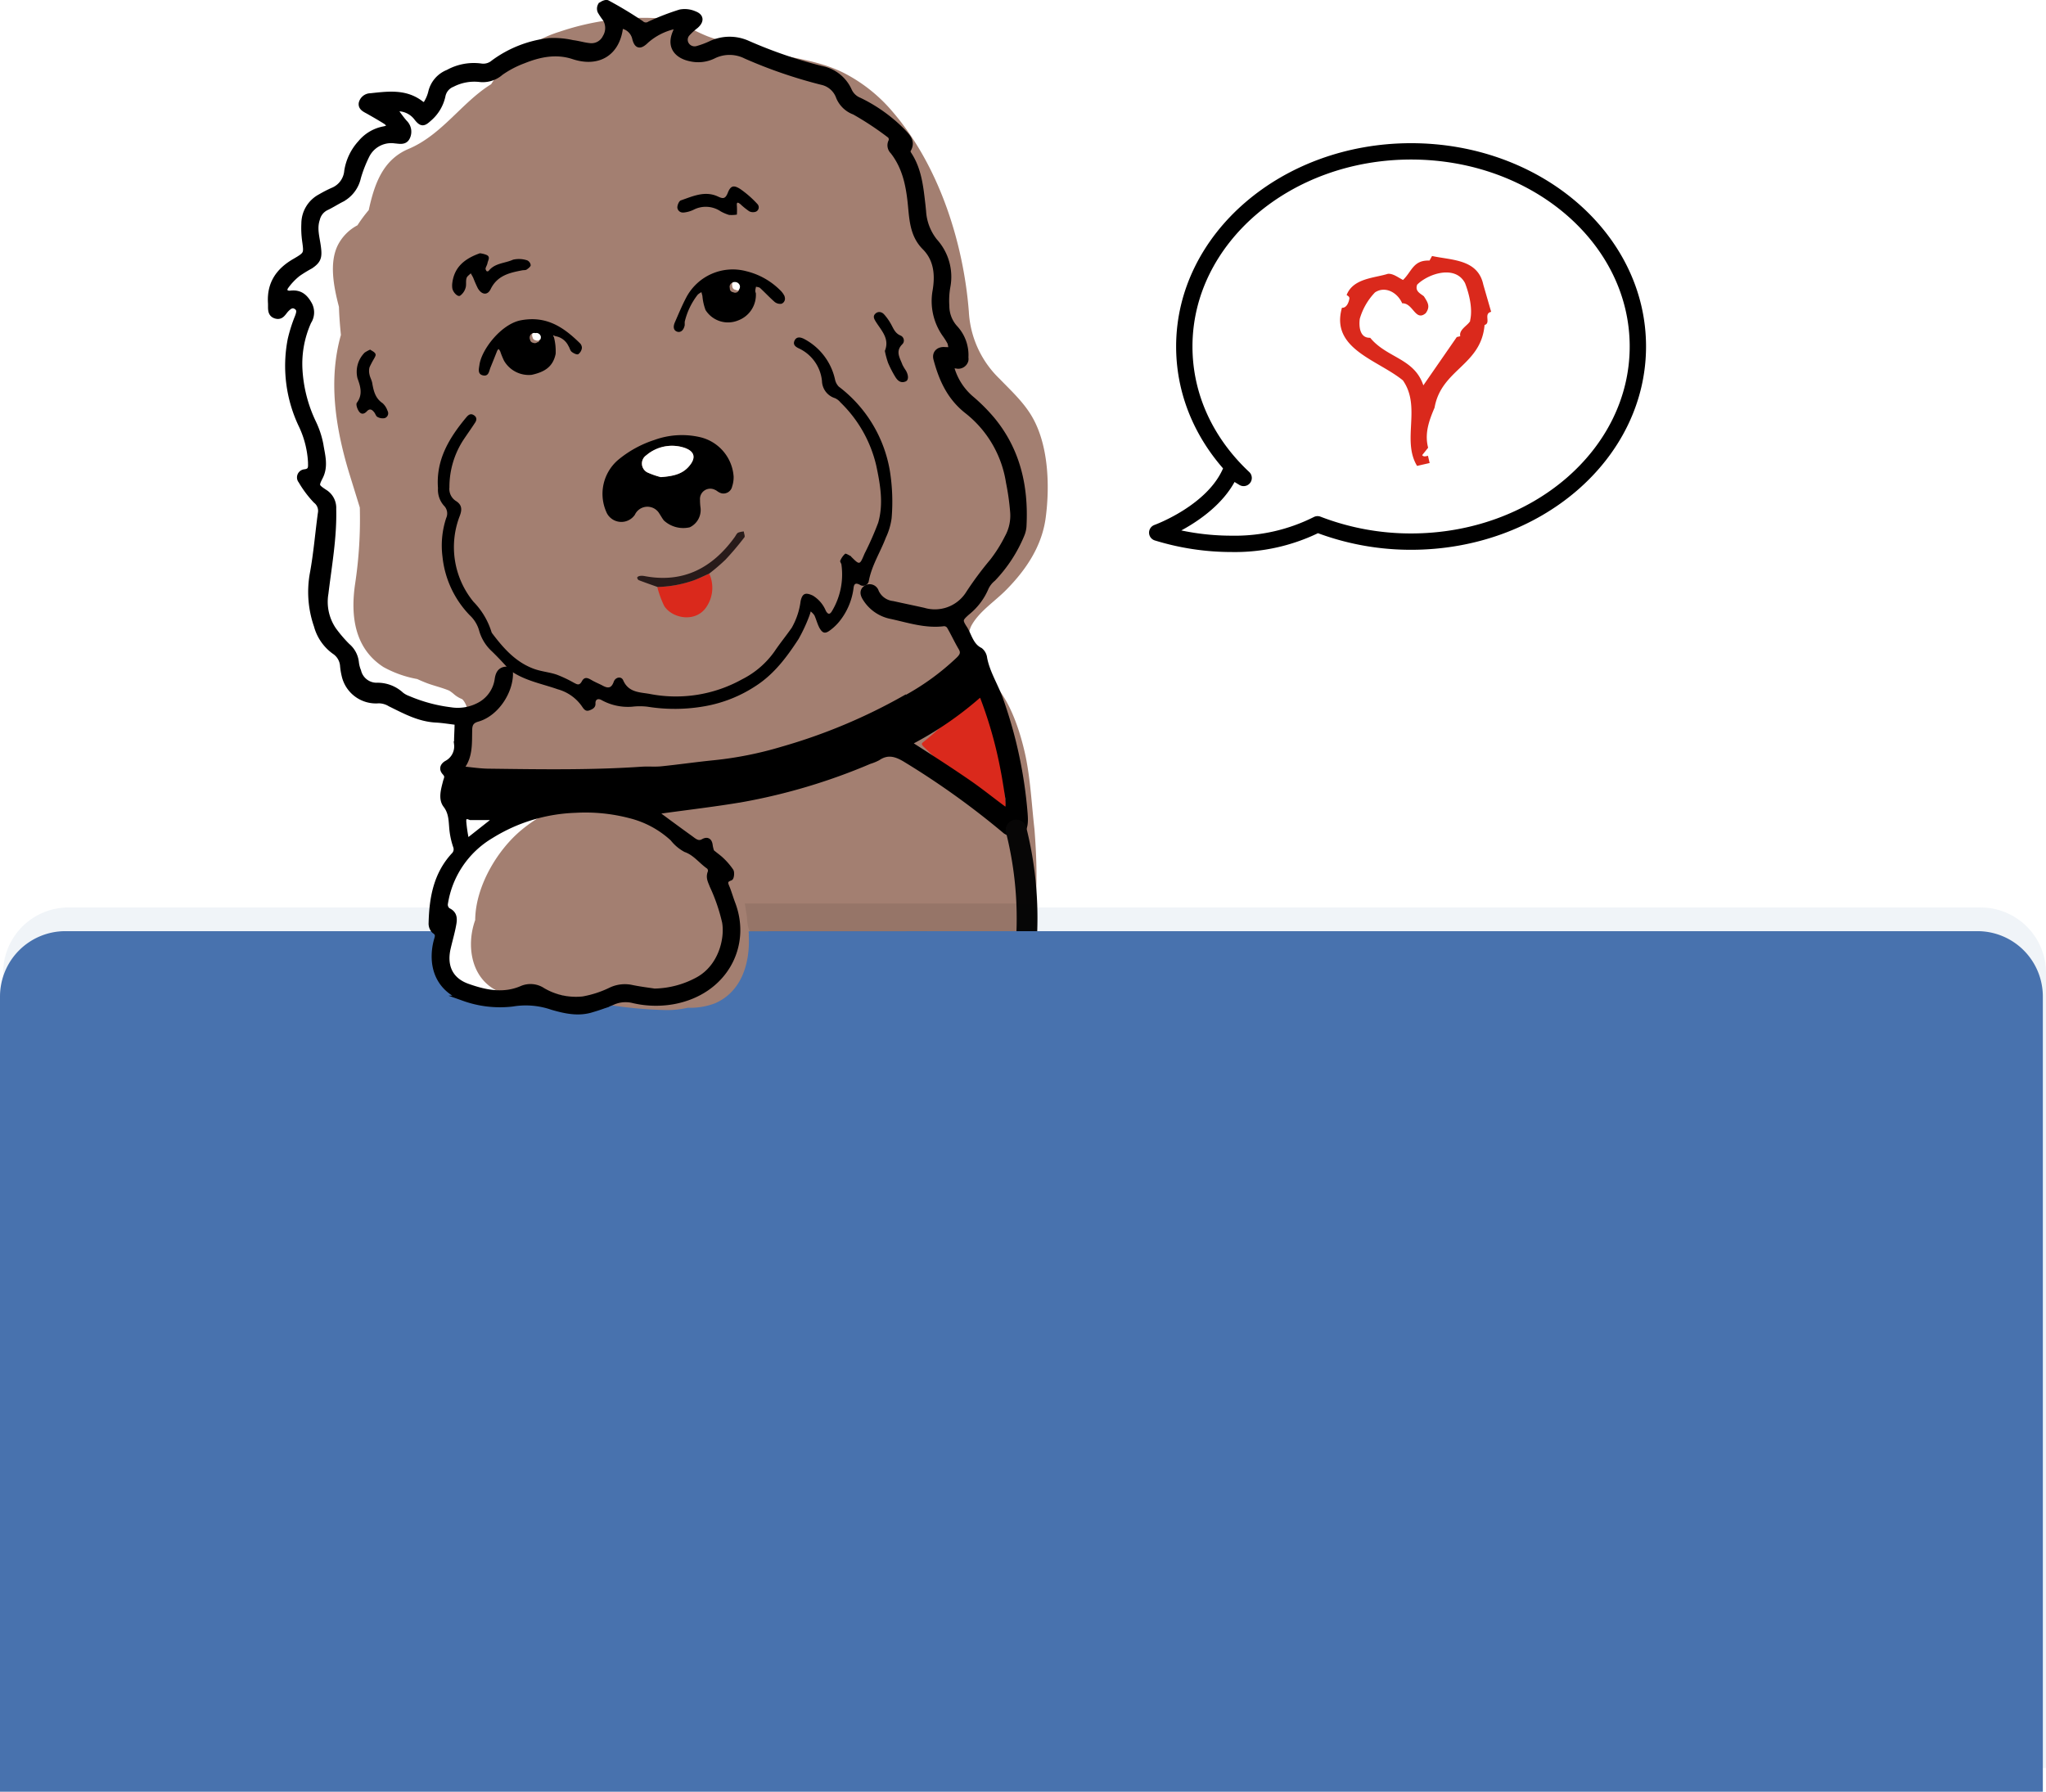 <svg id="Layer_1" data-name="Layer 1" xmlns="http://www.w3.org/2000/svg" xmlns:xlink="http://www.w3.org/1999/xlink" viewBox="0 0 375.58 328.96"><defs><style>.cls-1,.cls-2{fill:#4872ae;}.cls-1,.cls-11{opacity:0.08;}.cls-3{filter:url(#Rectangle_236);}.cls-4,.cls-6{fill:#fff;}.cls-4,.cls-8{stroke:#000;}.cls-4{stroke-linecap:round;stroke-linejoin:round;stroke-width:3px;}.cls-5{fill:#da291c;}.cls-7{fill:#a37f71;}.cls-8{stroke-miterlimit:10;}.cls-9{fill:#281b1a;}.cls-10{fill:#070606;}</style><filter id="Rectangle_236" y="166.29" width="375" height="163" name="Rectangle_236"><feOffset dy="-5"/><feFlood flood-opacity="0.09"/><feComposite operator="in" in="blur"/><feComposite in="SourceGraphic"/></filter></defs><title>henry_landingpage</title><path id="Rectangle_236-2" data-name="Rectangle 236-2" class="cls-1" d="M12.08,166.65h351a12,12,0,0,1,12,12v146H.08v-146A12,12,0,0,1,12.08,166.65Z" transform="translate(0.5 -0.04)"/><path id="Rectangle_236-2-2" data-name="Rectangle 236-2" class="cls-2" d="M11.5,171h351a12,12,0,0,1,12,12V329H-.5V183A12,12,0,0,1,11.5,171Z" transform="translate(0.5 -0.04)"/><g id="Group_344" data-name="Group 344"><g id="Group_343" data-name="Group 343"><g id="Group_331" data-name="Group 331"><path id="Union_5" data-name="Union 5" class="cls-4" d="M211.93,97.83s10.45-3.76,13.56-11.44l2.3,1.4C221,81.43,216.9,73,216.9,63.65c0-19.78,18.64-35.82,41.63-35.82s41.63,16,41.63,35.82-18.63,35.83-41.63,35.83a47.56,47.56,0,0,1-17.17-3.18,33.71,33.71,0,0,1-15.77,3.59A46.21,46.21,0,0,1,211.93,97.83Z" transform="translate(0.5 -0.04)"/><path id="Path_394" data-name="Path 394" class="cls-5" d="M271.79,52.31c-1-4.72-5.83-4.48-9.41-5.27l-.47.84c-3-.12-3.23,2-4.86,3.56-.91-.46-1.82-1.2-2.77-1.13-2.47.79-6.38.8-7.58,3.89.19.17.5.25.51.62-.08.6-.47,1.8-1.37,1.72-2.16,7.57,6.55,9.54,11.19,13.34,3.42,4.89-.26,11,2.6,15.7l2.31-.53-.31-1.33c-.28.06-.82.26-1.06-.12l1.09-1.36c-.69-2.65.18-5,1.18-7.35,1.24-7.07,8.54-7.73,9.18-15.18,1.24-.36-.26-2.08,1.21-2.42Zm-2.39,6.6c-.32.82-2.14,1.6-1.84,2.86l-.64.15-6.14,8.87c-1.66-5-6.69-5-9.76-8.74-2,.09-2.07-2.25-1.91-3.47a11.65,11.65,0,0,1,2.79-4.85c1.86-1.24,4.13,0,5,2,2-.1,2.41,3.43,4.32,1.81.9-1.24.36-2-.34-3.1-.63-.51-1.69-.93-1.23-2.14,2-2,7-3.7,8.79-.27.73,1.9,1.45,4.69.92,6.87Z" transform="translate(0.5 -0.04)"/></g><g id="Group_332" data-name="Group 332"><g id="Group_265" data-name="Group 265"><path id="Path_796" data-name="Path 796" class="cls-6" d="M119.66,182a17.21,17.21,0,0,0,8.09-2.18c4.12-2.33,5.38-7.38,4.83-10.53a32.54,32.54,0,0,0-2.28-6.66c-.36-.87-.76-1.58-.33-2.54a1.08,1.08,0,0,0-.31-1c-1.44-1-2.48-2.5-4.27-3.13a7.7,7.7,0,0,1-2.36-2,17.9,17.9,0,0,0-7.75-4.3,32.33,32.33,0,0,0-10-1,31.2,31.2,0,0,0-15.53,4.71A17.64,17.64,0,0,0,81.3,166a1.39,1.39,0,0,0,.52,1.18c1.29.6,1.14,1.66,1,2.68-.26,1.43-.68,2.82-1,4.24-.74,3.24.5,5.92,3.58,7s6.57,1.87,9.92.44a4,4,0,0,1,3.9.33,12,12,0,0,0,7.4,1.58,19,19,0,0,0,5.11-1.67,6,6,0,0,1,3.83-.43C117,181.68,118.5,181.86,119.66,182Z" transform="translate(0.5 -0.04)"/><path id="Path_797" data-name="Path 797" class="cls-6" d="M72.07,19.92l-.41-.13L72,20c.63.82,1.21,1.69,1.89,2.46a2.33,2.33,0,0,1,.45,2.7c-.45.95-1.42.66-2.24.61a5,5,0,0,0-5.19,2.74,23.17,23.17,0,0,0-1.56,4,6,6,0,0,1-3,4c-1,.5-1.93,1.1-2.93,1.58a3.12,3.12,0,0,0-1.6,2c-.59,1.74,0,3.43.18,5.12s.08,2.53-1.4,3.51a25.73,25.73,0,0,0-2.3,1.41A11.38,11.38,0,0,0,52,52.65c-.47.72,0,1.32.89,1.21,1.74-.2,2.68.64,3.47,2.07a3.06,3.06,0,0,1-.16,3.12A18.87,18.87,0,0,0,54.54,68,25.79,25.79,0,0,0,57,77.57a17.55,17.55,0,0,1,1.39,4.12c.29,1.93.92,3.91-.08,5.88-.83,1.64-.8,1.73.8,2.79a3.43,3.43,0,0,1,1.63,3.11c.13,5.24-.81,10.37-1.43,15.52a9.22,9.22,0,0,0,1.45,6.67,26.24,26.24,0,0,0,2.57,3,4.59,4.59,0,0,1,1.6,3,5.89,5.89,0,0,0,.41,1.6A3.43,3.43,0,0,0,68.64,126a6.44,6.44,0,0,1,4.56,1.7,4.38,4.38,0,0,0,1.27.7,28.74,28.74,0,0,0,7.78,2.1,8.32,8.32,0,0,0,5-.78,6.34,6.34,0,0,0,3.55-4.87c.22-1.22.74-1.91,2.05-1.81l.35.49c.12,3.38-2.52,7.63-6,8.63-1.21.34-1.46,1-1.49,2.08-.06,2.27.14,4.59-1.28,6.61-.06.09.13.52.23.53,1.59.16,3.18.38,4.77.4,9.33.12,18.66.26,28-.37,1.18-.08,2.38,0,3.56-.07,3.23-.33,6.45-.8,9.69-1.12a67.13,67.13,0,0,0,12.39-2.47,103.3,103.3,0,0,0,22.76-9.54,46.52,46.52,0,0,0,9.59-7c.67-.66,1-1.23.47-2.15-.77-1.32-1.4-2.72-2.17-4a1.26,1.26,0,0,0-1-.48c-3.33.43-6.47-.63-9.63-1.32a7.23,7.23,0,0,1-4.84-3.36c-.38-.65-.57-1.32.18-1.84a1.26,1.26,0,0,1,1.72.39,1.09,1.09,0,0,1,.14.31,3.78,3.78,0,0,0,3.05,2.2c1.9.42,3.79.81,5.68,1.23a7.26,7.26,0,0,0,8.08-2.91,62.33,62.33,0,0,1,4.51-6.1,25.36,25.36,0,0,0,2.77-4.39,8.33,8.33,0,0,0,1-4.82,47.82,47.82,0,0,0-.76-5.33,20.6,20.6,0,0,0-7.56-13c-3.26-2.53-4.75-5.87-5.76-9.6-.29-1.09.47-1.82,1.6-1.71a11.42,11.42,0,0,0,1.17,0,5,5,0,0,0-.22-1.33,11.36,11.36,0,0,0-1-1.58,10.66,10.66,0,0,1-1.7-7.9c.49-2.9.27-5.78-1.94-8-2-2-2.28-4.53-2.52-7.06-.35-3.77-.91-7.44-3.33-10.53A1.56,1.56,0,0,1,163,26a1.07,1.07,0,0,0-.19-1,55,55,0,0,0-6.58-4.35,5,5,0,0,1-2.86-2.74,4.24,4.24,0,0,0-3.13-2.75,88.44,88.44,0,0,1-13.93-4.78,6.63,6.63,0,0,0-6,0,6.33,6.33,0,0,1-4.22.45c-2-.41-3.93-1.82-2.76-4.7.08-.2.15-.39.24-.58.31-.69-.14-.73-.57-.59a11.74,11.74,0,0,0-4.94,2.55c-1.23,1.21-1.79,1.06-2.16-.58a3.05,3.05,0,0,0-1.86-2.08c-.35-.18-.62-.28-.69.28-.59,4.63-4,6.74-8.6,5.25-3.17-1-6.19-.41-9.14.76a18.33,18.33,0,0,0-4.2,2.21,5,5,0,0,1-3.81,1.21,8.78,8.78,0,0,0-5.06.91,2.85,2.85,0,0,0-1.78,2.15,7.6,7.6,0,0,1-2.54,4.2c-1,.94-1.34,1-2.2-.11A4.34,4.34,0,0,0,72.07,19.92Z" transform="translate(0.5 -0.04)"/><path id="Path_798" data-name="Path 798" class="cls-7" d="M188.89,171c1.16-5.82,1-12.5.5-18.76-.51-4.46-.72-9-1.63-13.39-1-4.65-3-10.91-6.7-14.14-.43-.37-.88-.71-1.27-1.12-1.91-2-3.35-6.28-1.89-8.83s4.25-4.32,6.35-6.46c3.63-3.69,6.52-8,7.21-13.23.77-5.83.52-13.31-2.5-18.51-1.54-2.66-3.84-4.77-6-7a18.46,18.46,0,0,1-5.61-12.3c-1-12.77-5.51-26.83-14-36.71a29.09,29.09,0,0,0-8.72-7c-4-2.08-8.42-2.7-12.83-3.61-3.78-.79-7.53-1.68-11.22-2.82-3.33-1-6.34-3.38-9.88-3.71a48,48,0,0,0-18.5,2.46A22.85,22.85,0,0,0,89.66,15.5c-5.36,3.3-9,9.28-15.16,11.88-4.76,2-6.29,6.53-7.31,11.23a25.82,25.82,0,0,0-2.07,2.79,8.5,8.5,0,0,0-3.64,3.72c-1.51,3.14-.8,7.31.24,11.26.05,1.71.19,3.44.36,5.16-2.35,8.3-1,17,1.47,25.21.66,2.13,1.33,4.3,2,6.47a79.64,79.64,0,0,1-.86,14c-.86,5.8-.16,11.83,5.2,15.29a20.14,20.14,0,0,0,6.2,2.2c.6.28,1.22.54,1.85.78,1.18.44,2.67.79,4,1.34a6.57,6.57,0,0,1,.9.67,5.12,5.12,0,0,0,1.52.91c0,.06.11.1.15.16,1.78,2.25.62,6-.11,8.4-1.83,6.08,1,11.29,7.8,11.23,2.83,0,5.58-.75,8.44-.67,1,0,1.89.11,2.83.23a26.67,26.67,0,0,0-8.31,4.72c-4.38,3.65-8.38,10.31-8.43,16.48-.08.23-.16.46-.23.7-1.21,4.08-.52,9.12,3.21,11.68,2.54,1.75,4.83,1.2,7-.1A76.68,76.68,0,0,0,105,183.3a79.9,79.9,0,0,0,16.86,2.19,17.08,17.08,0,0,0,3.9-.43,12.67,12.67,0,0,0,5-.82c4.87-2.12,6.45-7.36,6.19-12.48.07-.36-.06-.38,0-.74M99.14,61.65a1.68,1.68,0,0,1-.49.71.75.75,0,0,1-.85.14.62.62,0,0,1-.37-.2h0a.74.74,0,0,1-.14-.22l0-.06a1,1,0,0,1,.12-1.08.83.83,0,0,1,.83-.21h0C98.71,60.55,99.36,61.1,99.14,61.65ZM134,51.84a1,1,0,0,1,.88-.47.91.91,0,0,1,.88.67.8.8,0,0,1-.14.7.75.75,0,0,1-.19.39.74.74,0,0,1-.88.12.68.68,0,0,1-.54-.35.78.78,0,0,1-.09-.42A.85.85,0,0,1,134,51.84Z" transform="translate(0.5 -0.04)"/><path id="Path_799" data-name="Path 799" class="cls-5" d="M184.44,150.84c0,.36,0,.73,0,1.09a7,7,0,0,1-.12.78,2,2,0,0,1-.64-.34C181.78,150.27,180,148,178,146c-2.93-3-5.91-5.94-8.9-8.81-.61-.59-.38-.69,0-1a60.65,60.65,0,0,0,10.42-10.76c.47-.66.65-.37.86.43a142.07,142.07,0,0,1,3.22,17.21c.34,2.57.57,5.17.85,7.75Z" transform="translate(0.5 -0.04)"/><path id="Path_800" data-name="Path 800" class="cls-8" d="M187.64,149.41a82.22,82.22,0,0,0-4.43-20.79c-.9-2.62-2.49-5-3-7.74a2.16,2.16,0,0,0-.78-1.44c-1.7-.84-2-2.64-2.84-4-1-1.52-.88-1.75.45-2.94a11.55,11.55,0,0,0,3.48-4.61,4.75,4.75,0,0,1,1.28-1.6,26.08,26.08,0,0,0,5.23-8,4.83,4.83,0,0,0,.41-1.83c.35-7.12-1.14-13.72-5.76-19.34a32.53,32.53,0,0,0-4-4A11.53,11.53,0,0,1,174.31,68c-.28-.83,0-.88.75-.8a1.41,1.41,0,0,0,1.71-1,1.47,1.47,0,0,0,0-.51,7.32,7.32,0,0,0-1.87-5.36,6,6,0,0,1-1.63-4.12,14.49,14.49,0,0,1,.19-3.54,9.73,9.73,0,0,0-2.36-8.35A9.71,9.71,0,0,1,169,38.81c-.05-.42-.08-.83-.13-1.25-.37-3.18-.68-6.38-2.51-9.17-.14-.21-.3-.6-.2-.75C167.2,26,166,25,165.06,24a28.76,28.76,0,0,0-7.8-5.54,3.44,3.44,0,0,1-1.88-1.79,7,7,0,0,0-5-4A86,86,0,0,1,136.76,8a8.11,8.11,0,0,0-6.86.09,16,16,0,0,1-2.34.87,1.78,1.78,0,0,1-2-.65,1.67,1.67,0,0,1,.15-2.13,11.85,11.85,0,0,1,1.53-1.39c1-.88,1-1.74-.26-2.21a4.45,4.45,0,0,0-2.62-.3,45.45,45.45,0,0,0-5.61,2.17,1.24,1.24,0,0,1-1.54-.12c-2-1.36-4.09-2.61-6.22-3.76-.27-.15-.94.16-1.24.45a1.22,1.22,0,0,0-.06,1.1,12.81,12.81,0,0,0,.93,1.38,3.24,3.24,0,0,1,0,3.37,2.82,2.82,0,0,1-2.93,1.58c-1-.1-2-.42-3.08-.55a16.09,16.09,0,0,0-4.32-.37,21.23,21.23,0,0,0-10.19,4,2.86,2.86,0,0,1-2.29.67,9.75,9.75,0,0,0-6.06,1.13A5.15,5.15,0,0,0,78.6,17a6.9,6.9,0,0,1-.7,1.74c-.24.52-.59.72-1.13.3-2.82-2.17-6-1.73-9.24-1.38A1.73,1.73,0,0,0,65.85,19c-.12.82.64,1.14,1.26,1.48,1.09.62,2.17,1.24,3.22,1.9a5.69,5.69,0,0,1,.86.84,3.92,3.92,0,0,1-1.06.49,7.3,7.3,0,0,0-4.44,2.55,9.91,9.91,0,0,0-2.5,5.19A4.21,4.21,0,0,1,60.55,35a22.34,22.34,0,0,0-2.23,1.15,5.59,5.59,0,0,0-3,4.91,17.12,17.12,0,0,0,.13,3.12c.34,2.47.4,2.52-1.83,3.82-3,1.72-4.65,4.13-4.43,7.66.06.89-.21,2,.88,2.36s1.42-.59,2-1.18,1.11-.94,1.82-.48.5,1.14.24,1.85a27.55,27.55,0,0,0-1.32,4.16,25.33,25.33,0,0,0,2.07,15.89,18,18,0,0,1,1.66,6.64c0,.84.17,1.65-1.11,1.8a1,1,0,0,0-.91,1.06.92.92,0,0,0,.22.55,19.41,19.41,0,0,0,2.73,3.65,2.36,2.36,0,0,1,.88,2.31c-.5,3.65-.79,7.34-1.46,11a18.88,18.88,0,0,0,.73,9.66,8.57,8.57,0,0,0,3.25,4.72,3.43,3.43,0,0,1,1.55,2.59A11.82,11.82,0,0,0,62.7,124,5.94,5.94,0,0,0,69,128.67a4.06,4.06,0,0,1,2.11.6c2.67,1.31,5.31,2.77,8.4,2.93,1.32.07,2.63.3,3.94.45,0,1.34-.12,2.69-.1,4a3.51,3.51,0,0,1-1.8,3.5c-.67.36-1.06,1-.4,1.72s.32,1.09.16,1.71c-.36,1.43-.87,3.09,0,4.26,1.21,1.56,1,3.22,1.23,4.91a14.07,14.07,0,0,0,.62,2.64,1.53,1.53,0,0,1-.37,1.69c-3.23,3.51-4,7.86-4.11,12.4a1.89,1.89,0,0,0,.53,1.45c.71.45.7.89.49,1.56a11,11,0,0,0-.4,2c-.44,4.23,1.52,7.46,5.41,8.85a19.62,19.62,0,0,0,8.86,1,14.76,14.76,0,0,1,7.28.61c2.41.7,4.87,1.25,7.38.43a33.1,33.1,0,0,0,3.73-1.33,5.8,5.8,0,0,1,3.85-.32,18.3,18.3,0,0,0,7.26.19c9.37-1.7,13.91-10.14,10.91-18-.32-.85-.58-1.71-.89-2.56s-.93-1.66.48-2.14c.17-.06.28-1,.09-1.27A12.3,12.3,0,0,0,132,158c-.58-.57-1.25-1-1.88-1.56a7.06,7.06,0,0,1-.28-1.12c-.08-.82-.45-1.21-1.23-.77-1,.58-1.72-.15-2.42-.65-1.92-1.38-3.82-2.78-5.71-4.18a3.25,3.25,0,0,1-.5-.61,4.86,4.86,0,0,1,.73-.18c5-.7,10-1.27,15-2.12a108.48,108.48,0,0,0,23.4-7,8.59,8.59,0,0,0,1.54-.63c1.94-1.31,3.59-.63,5.36.48a148.71,148.71,0,0,1,18.08,13,8,8,0,0,0,2.24.93C187.82,152.52,187.75,150.9,187.64,149.41ZM123,154a7.58,7.58,0,0,0,2.36,2c1.79.63,2.82,2.13,4.27,3.13a1.09,1.09,0,0,1,.31,1c-.44,1,0,1.68.33,2.55a33.27,33.27,0,0,1,2.28,6.65c.55,3.15-.72,8.21-4.83,10.53a17.27,17.27,0,0,1-8.09,2.18c-1.16-.18-2.67-.36-4.16-.67a6,6,0,0,0-3.83.44,19.38,19.38,0,0,1-5.11,1.67,12,12,0,0,1-7.4-1.59,4.05,4.05,0,0,0-3.9-.33c-3.35,1.43-6.7.72-9.92-.43s-4.32-3.78-3.58-7c.32-1.41.74-2.81,1-4.23.19-1,.34-2.09-1-2.69a1.37,1.37,0,0,1-.52-1.18,17.6,17.6,0,0,1,8.42-12.54,31.21,31.21,0,0,1,15.53-4.72,32.36,32.36,0,0,1,10,1A17.9,17.9,0,0,1,123,154Zm-37.15-3.9h4.31a2.57,2.57,0,0,1,.4.08,1.73,1.73,0,0,1-.3.41l-4.37,3.45c-.41.32-.78.37-.89-.23a27.14,27.14,0,0,1-.4-2.85c-.06-.94.33-1.25,1.25-.86Zm79.93-22a103.3,103.3,0,0,1-22.76,9.54,67,67,0,0,1-12.39,2.47c-3.23.32-6.45.79-9.69,1.12-1.17.12-2.37,0-3.55.07-9.32.64-18.66.49-28,.37-1.59,0-3.18-.24-4.76-.4-.1,0-.3-.44-.24-.53,1.42-2,1.23-4.34,1.29-6.6,0-1.08.28-1.75,1.48-2.09,3.53-1,6.17-5.24,6-8.63l-.35-.48c-1.31-.1-1.83.58-2,1.81a6.35,6.35,0,0,1-3.54,4.86,8.34,8.34,0,0,1-5.06.78,28.74,28.74,0,0,1-7.78-2.1,4.38,4.38,0,0,1-1.27-.7,6.42,6.42,0,0,0-4.55-1.7,3.43,3.43,0,0,1-3.32-2.65,5.89,5.89,0,0,1-.41-1.6,4.55,4.55,0,0,0-1.6-3,24.43,24.43,0,0,1-2.56-3A9.15,9.15,0,0,1,59.29,109c.62-5.15,1.56-10.28,1.43-15.51a3.4,3.4,0,0,0-1.63-3.11c-1.59-1.06-1.62-1.16-.79-2.8,1-2,.36-4,.07-5.88A16.47,16.47,0,0,0,57,77.57,25.89,25.89,0,0,1,54.53,68a18.82,18.82,0,0,1,1.63-8.91,3.11,3.11,0,0,0,.15-3.13c-.78-1.42-1.72-2.27-3.47-2.06-.91.11-1.36-.5-.89-1.21a11.65,11.65,0,0,1,2.26-2.39,25.73,25.73,0,0,1,2.3-1.41c1.48-1,1.64-1.68,1.4-3.51s-.77-3.38-.18-5.13a3.14,3.14,0,0,1,1.61-2.05c1-.47,1.93-1.08,2.92-1.58a6,6,0,0,0,3-4,24.23,24.23,0,0,1,1.56-4,5,5,0,0,1,5.19-2.75c.82.06,1.79.34,2.25-.61a2.32,2.32,0,0,0-.46-2.7c-.68-.77-1.26-1.63-1.89-2.45l-.3-.24.42.12a4.34,4.34,0,0,1,4,1.76c.87,1.08,1.23,1,2.2.11a7.6,7.6,0,0,0,2.54-4.2,2.87,2.87,0,0,1,1.78-2.15,8.78,8.78,0,0,1,5.06-.91,5,5,0,0,0,3.82-1.22,18.48,18.48,0,0,1,4.2-2.2c2.94-1.18,6-1.8,9.13-.76,4.57,1.5,8-.62,8.6-5.26.07-.55.34-.45.7-.27A3,3,0,0,1,116,6.89c.38,1.64.94,1.79,2.17.58a11.65,11.65,0,0,1,4.93-2.55c.43-.14.89-.1.57.59-.09.19-.16.38-.24.58-1.17,2.88.78,4.29,2.76,4.7a6.37,6.37,0,0,0,4.23-.45,6.63,6.63,0,0,1,6,0,87.75,87.75,0,0,0,13.93,4.78,4.24,4.24,0,0,1,3.12,2.75,4.93,4.93,0,0,0,2.86,2.73,56.37,56.37,0,0,1,6.58,4.36,1.07,1.07,0,0,1,.19,1,1.58,1.58,0,0,0,.3,1.9c2.42,3.1,3,6.76,3.33,10.53.24,2.53.52,5.06,2.52,7.06,2.21,2.22,2.43,5.1,1.94,8a10.62,10.62,0,0,0,1.71,7.9,13.59,13.59,0,0,1,1,1.58,5,5,0,0,1,.21,1.33,11.2,11.2,0,0,1-1.16,0c-1.14-.11-1.9.62-1.6,1.71,1,3.73,2.49,7.07,5.75,9.6a20.6,20.6,0,0,1,7.56,13,45.59,45.59,0,0,1,.76,5.33,8.26,8.26,0,0,1-1,4.82,26.32,26.32,0,0,1-2.76,4.39,60.75,60.75,0,0,0-4.51,6.1,7.28,7.28,0,0,1-8.09,2.91c-1.88-.42-3.78-.81-5.67-1.23a3.8,3.8,0,0,1-3.06-2.2,1.24,1.24,0,0,0-1.85-.7c-.75.52-.57,1.19-.18,1.84a7.21,7.21,0,0,0,4.83,3.36c3.16.69,6.3,1.75,9.63,1.32a1.21,1.21,0,0,1,1,.48c.77,1.31,1.4,2.71,2.17,4,.54.92.21,1.49-.47,2.15a45.94,45.94,0,0,1-9.59,7Zm18.79,20.06a3.26,3.26,0,0,1-.14.6,2.77,2.77,0,0,1-.73-.26c-2.18-1.61-4.29-3.32-6.52-4.85-3.37-2.32-6.82-4.54-10.27-6.75-.7-.45-.43-.52.06-.8a63.23,63.23,0,0,0,12-8.24c.54-.5.75-.29,1,.33a77.49,77.49,0,0,1,3.7,13.18c.4,2,.66,4,1,5.94l-.09,0a7.48,7.48,0,0,1,0,.82Z" transform="translate(0.5 -0.04)"/><path id="Path_801" data-name="Path 801" d="M93.41,123.31l-.46-.38c-1-1.1-2.06-2.25-3.16-3.31a8.12,8.12,0,0,1-2.35-3.85A6.08,6.08,0,0,0,85.73,113a18.11,18.11,0,0,1-5-10.72,16.16,16.16,0,0,1,.68-7.14A2,2,0,0,0,81,92.89a4.4,4.4,0,0,1-1.1-3.23c-.4-5.2,2.06-9.23,5.2-13,.37-.44.79-.8,1.42-.37s.45,1,.13,1.44c-.68,1.05-1.41,2.06-2.1,3.1A15.85,15.85,0,0,0,82,89.51,2.63,2.63,0,0,0,83.16,92c1.24.75,1.15,1.72.7,2.86a15.82,15.82,0,0,0,2.56,15.67,13.7,13.7,0,0,1,3.31,5.57,1.14,1.14,0,0,0,.1.19c2.11,2.8,4.4,5.4,7.83,6.6,1.3.45,2.72.57,4,1a23.08,23.08,0,0,1,3.18,1.5c.59.3,1,.6,1.48-.28s1.09-.61,1.77-.21,1.36.66,2,1c.94.51,1.61.6,2.07-.68.32-.9,1.42-1.06,1.74-.27,1,2.29,3.13,2.17,4.9,2.5a25,25,0,0,0,16.92-2.69,16.16,16.16,0,0,0,5.94-5.1c1-1.49,2.15-2.89,3.18-4.37a13.26,13.26,0,0,0,1.63-4.9c.32-1.42.9-1.63,2.24-1a5.89,5.89,0,0,1,2.39,2.8c.43.76.78.65,1.15,0a13.06,13.06,0,0,0,1.72-8.42c0-.27-.31-.59-.23-.77a3.48,3.48,0,0,1,.89-1.28c.14-.12.68.25,1,.4.06,0,.09.1.14.15,1.56,1.55,1.54,1.54,2.44-.6A55.71,55.71,0,0,0,160.71,96c1-3.49.38-7-.36-10.49a23.58,23.58,0,0,0-6.58-11.6,2.7,2.7,0,0,0-1-.77A3.39,3.39,0,0,1,150.39,70a7.41,7.41,0,0,0-4.25-6c-.62-.29-1.14-.69-.78-1.44s1.08-.64,1.77-.28a11.09,11.09,0,0,1,5.64,7.37,2.69,2.69,0,0,0,.7,1.37,24.52,24.52,0,0,1,9.38,15.46,35.93,35.93,0,0,1,.32,8.73,12.23,12.23,0,0,1-1.06,3.55c-1,2.64-2.58,5.07-3.12,7.92a1.06,1.06,0,0,1-1.19.9,1,1,0,0,1-.45-.17c-1-.53-1.1.07-1.18.71a12.14,12.14,0,0,1-2.48,5.88,9.25,9.25,0,0,1-1.76,1.72c-.93.72-1.42.63-2-.39-.39-.73-.59-1.56-.93-2.31a3.53,3.53,0,0,0-.68-.72,7.16,7.16,0,0,1-.23.75,30,30,0,0,1-2,4.31c-2.12,3.26-4.43,6.38-7.77,8.56a24.82,24.82,0,0,1-9.38,3.77,31.52,31.52,0,0,1-10.57.1,12.18,12.18,0,0,0-2.83,0,10,10,0,0,1-5.62-1.22c-.63-.35-1.15-.13-1.11.64s-.59,1.07-1.14,1.26c-.75.26-1.06-.34-1.44-.88a8,8,0,0,0-4.35-3C99.05,125.59,96,125.06,93.41,123.31Z" transform="translate(0.5 -0.04)"/><path id="Path_802" data-name="Path 802" d="M128.07,93.08a3.52,3.52,0,0,1-1.95,3.77,5.25,5.25,0,0,1-4.76-1.26c-.3-.38-.53-.82-.8-1.22a2.54,2.54,0,0,0-4.52.18,3,3,0,0,1-4.19.78,3,3,0,0,1-.91-1,8.21,8.21,0,0,1,2-9.83,20.08,20.08,0,0,1,6.7-3.69A14.79,14.79,0,0,1,128,80.3a8,8,0,0,1,6.17,7.23,5.36,5.36,0,0,1-.27,1.82A1.63,1.63,0,0,1,132,90.62a1.87,1.87,0,0,1-.51-.2c-.25-.11-.46-.34-.71-.43A1.89,1.89,0,0,0,128,91.83,10.38,10.38,0,0,0,128.07,93.08Zm-7.26-5.44c2.18-.18,3.85-.51,5.1-1.91,1.4-1.56,1.19-2.8-.76-3.48a7.25,7.25,0,0,0-7,1.37,1.81,1.81,0,0,0-.52,2.53,1.76,1.76,0,0,0,.86.69,15,15,0,0,0,2.34.8Z" transform="translate(0.5 -0.04)"/><path id="Path_803" data-name="Path 803" d="M105.9,63c-3-2.94-6.11-5-10.71-4.17-3.65.64-7.3,5.38-7.68,8.2-.09.68-.41,1.7.65,1.93s1.11-.78,1.38-1.46c.41-1,.81-2,1.23-3.07a1.3,1.3,0,0,1,.26-.31,2.42,2.42,0,0,1,.29.42,15.11,15.11,0,0,0,.7,1.72,5.25,5.25,0,0,0,5.08,2.6c2.2-.49,3.89-1.35,4.4-3.85a10.31,10.31,0,0,0-.3-3l-.19-.43.44.18a3.22,3.22,0,0,1,2.4,1.81c.23.34.3.83.6,1.07s.91.56,1.2.43a1.69,1.69,0,0,0,.67-1.15A1.23,1.23,0,0,0,105.9,63Zm-7.7-.17a.76.76,0,0,1-.85.14.62.62,0,0,1-.37-.2v0a.6.6,0,0,1-.14-.21l0-.06a.94.94,0,0,1,.13-1.08.84.84,0,0,1,.83-.22h0c.52-.16,1.16.4.94,1h0a.46.46,0,0,1,.07.07l-.15.08a1.84,1.84,0,0,1-.41.55Z" transform="translate(0.5 -0.04)"/><path id="Path_804" data-name="Path 804" d="M143.51,54.4a3.8,3.8,0,0,0-.87-1.15,13.16,13.16,0,0,0-6.12-3.41,9.65,9.65,0,0,0-11.07,4.86c-.77,1.47-1.4,3-2.07,4.53-.38.88-.2,1.51.44,1.71s1.19-.28,1.37-1.19c0-.2,0-.43,0-.62a12.93,12.93,0,0,1,2.4-5,3.28,3.28,0,0,1,.67-.45l.18.7a9.54,9.54,0,0,0,.58,2.59,4.88,4.88,0,0,0,6,1.89,5,5,0,0,0,3.23-5,1.12,1.12,0,0,1-.1-.4c0-.26.08-.52.13-.78.26.07.58.08.75.24.91.84,1.75,1.75,2.68,2.56a1.61,1.61,0,0,0,1.25.33,1,1,0,0,0,.59-1.23A.89.89,0,0,0,143.51,54.4Zm-8.34-1.22a.84.84,0,0,1-.19.39.76.76,0,0,1-.89.12.71.71,0,0,1-.54-.35.88.88,0,0,1-.08-.42.79.79,0,0,1,.08-.64,1,1,0,0,1,.73-.46h.14a.92.92,0,0,1,.89.66A.85.85,0,0,1,135.17,53.18Z" transform="translate(0.5 -0.04)"/><path id="Path_805" data-name="Path 805" d="M87.59,46.54c-3.06,1.08-4.74,2.74-5.07,5.52a3.86,3.86,0,0,0,0,.83c.08.78,1,1.72,1.44,1.44a2.69,2.69,0,0,0,1-1.43c.19-.56,0-1.23.19-1.81.09-.33.5-.58.77-.87.15.29.33.56.46.85.25.64.52,1.27.83,1.89.71,1.22,1.78,1.36,2.36.16,1.22-2.5,3.45-3,5.8-3.45.27-.05.6,0,.81-.14s.73-.52.74-.8a1.13,1.13,0,0,0-.64-.89,4.83,4.83,0,0,0-2.61-.12c-1.49.68-3.34.6-4.47,2.06-.06.07-.31.11-.35.06a.77.77,0,0,1-.22-.5c.07-.33.3-.64.36-1,.09-.5.58-1.12-.14-1.48A4.45,4.45,0,0,0,87.59,46.54Z" transform="translate(0.5 -0.04)"/><path id="Path_806" data-name="Path 806" class="cls-5" d="M129.69,105.35a6.25,6.25,0,0,1-.28,5.75c-1.88,3.43-6.52,2.57-8,.16a18.48,18.48,0,0,1-1.25-3.45,21.83,21.83,0,0,0,6.65-1.22C127.82,106.23,128.75,105.77,129.69,105.35Z" transform="translate(0.5 -0.04)"/><path id="Path_807" data-name="Path 807" d="M134.77,39.44a14.59,14.59,0,0,0,0-1.62c-.09-.85.3-.56.65-.29a13.46,13.46,0,0,0,1.61,1.3,1.54,1.54,0,0,0,1.26.06.87.87,0,0,0,.4-1.17,1.05,1.05,0,0,0-.2-.27,18.85,18.85,0,0,0-3.12-2.72c-1.12-.7-1.73-.68-2.27.71-.44,1.11-.86,1.13-1.79.69-2.39-1.13-4.62-.06-6.83.7-.34.12-.65.87-.64,1.32a1,1,0,0,0,1,.91l.17,0a5.38,5.38,0,0,0,1.79-.5,4.88,4.88,0,0,1,5,.29,7.9,7.9,0,0,0,1.53.65A6,6,0,0,0,134.77,39.44Z" transform="translate(0.5 -0.04)"/><path id="Path_808" data-name="Path 808" d="M67.45,64.23c.34.24.76.41.94.72s-.07.62-.2.9a14.93,14.93,0,0,0-.86,1.63,2.72,2.72,0,0,0,0,1.33c.1.53.4,1,.5,1.56.25,1.45.56,2.8,1.91,3.7a3.32,3.32,0,0,1,.89,1.38.93.93,0,0,1-.32,1.27,1,1,0,0,1-.21.09,1.93,1.93,0,0,1-1.31-.22c-.27-.13-.37-.56-.58-.83-.38-.49-.8-.81-1.36-.21s-1.07.55-1.43.06S64.81,74.28,65,74c1.14-1.53.67-3,.12-4.52a5,5,0,0,1,1.33-4.71A6.83,6.83,0,0,1,67.45,64.23Z" transform="translate(0.5 -0.04)"/><path id="Path_809" data-name="Path 809" d="M161.93,64.47c.93-2.27-.66-3.75-1.67-5.39-.34-.54-.55-1-.06-1.46s1.16-.35,1.61.16A9.9,9.9,0,0,1,163,59.44c.48.83.76,1.76,1.78,2.19a1,1,0,0,1,.58,1.27,1.16,1.16,0,0,1-.2.32c-1.37,1.33-.45,2.54,0,3.79a8.9,8.9,0,0,0,.64,1.07c.52.93.5,1.78-.07,2-.9.37-1.48-.18-1.89-.86a19.17,19.17,0,0,1-1.33-2.59A16.46,16.46,0,0,1,161.93,64.47Z" transform="translate(0.5 -0.04)"/><path id="Path_810" data-name="Path 810" class="cls-9" d="M129.69,105.35c-.94.42-1.87.88-2.83,1.24a21.83,21.83,0,0,1-6.65,1.22c-1.15-.41-2.31-.81-3.45-1.25a.59.59,0,0,1-.29-.48c0-.1.26-.26.43-.29a2.59,2.59,0,0,1,.83,0c7.16,1.38,12.52-1.44,16.64-7.14.2-.28.35-.65.62-.81a3.24,3.24,0,0,1,1.06-.22c0,.36.26.86.1,1.07-1.09,1.42-2.24,2.79-3.47,4.1A35.89,35.89,0,0,1,129.69,105.35Z" transform="translate(0.5 -0.04)"/><path id="Path_811" data-name="Path 811" class="cls-6" d="M120.81,87.64c2.17-.17,3.85-.5,5.1-1.91,1.39-1.56,1.18-2.8-.76-3.47a7.26,7.26,0,0,0-7,1.36,1.84,1.84,0,0,0,.35,3.23A15,15,0,0,0,120.81,87.64Z" transform="translate(0.5 -0.04)"/><path id="Path_812" data-name="Path 812" class="cls-10" d="M187.86,151.83a1.92,1.92,0,0,0-3.7,1A64.64,64.64,0,0,1,186.09,171l3.81,0A68,68,0,0,0,187.86,151.83Z" transform="translate(0.5 -0.04)"/></g><path id="Path_414" data-name="Path 414" class="cls-11" d="M136.22,165.92l53.62,0,.06,5.08-52.63.05c-.41,0-.65-1.82-.65-2.62Z" transform="translate(0.5 -0.04)"/></g></g></g></svg>
